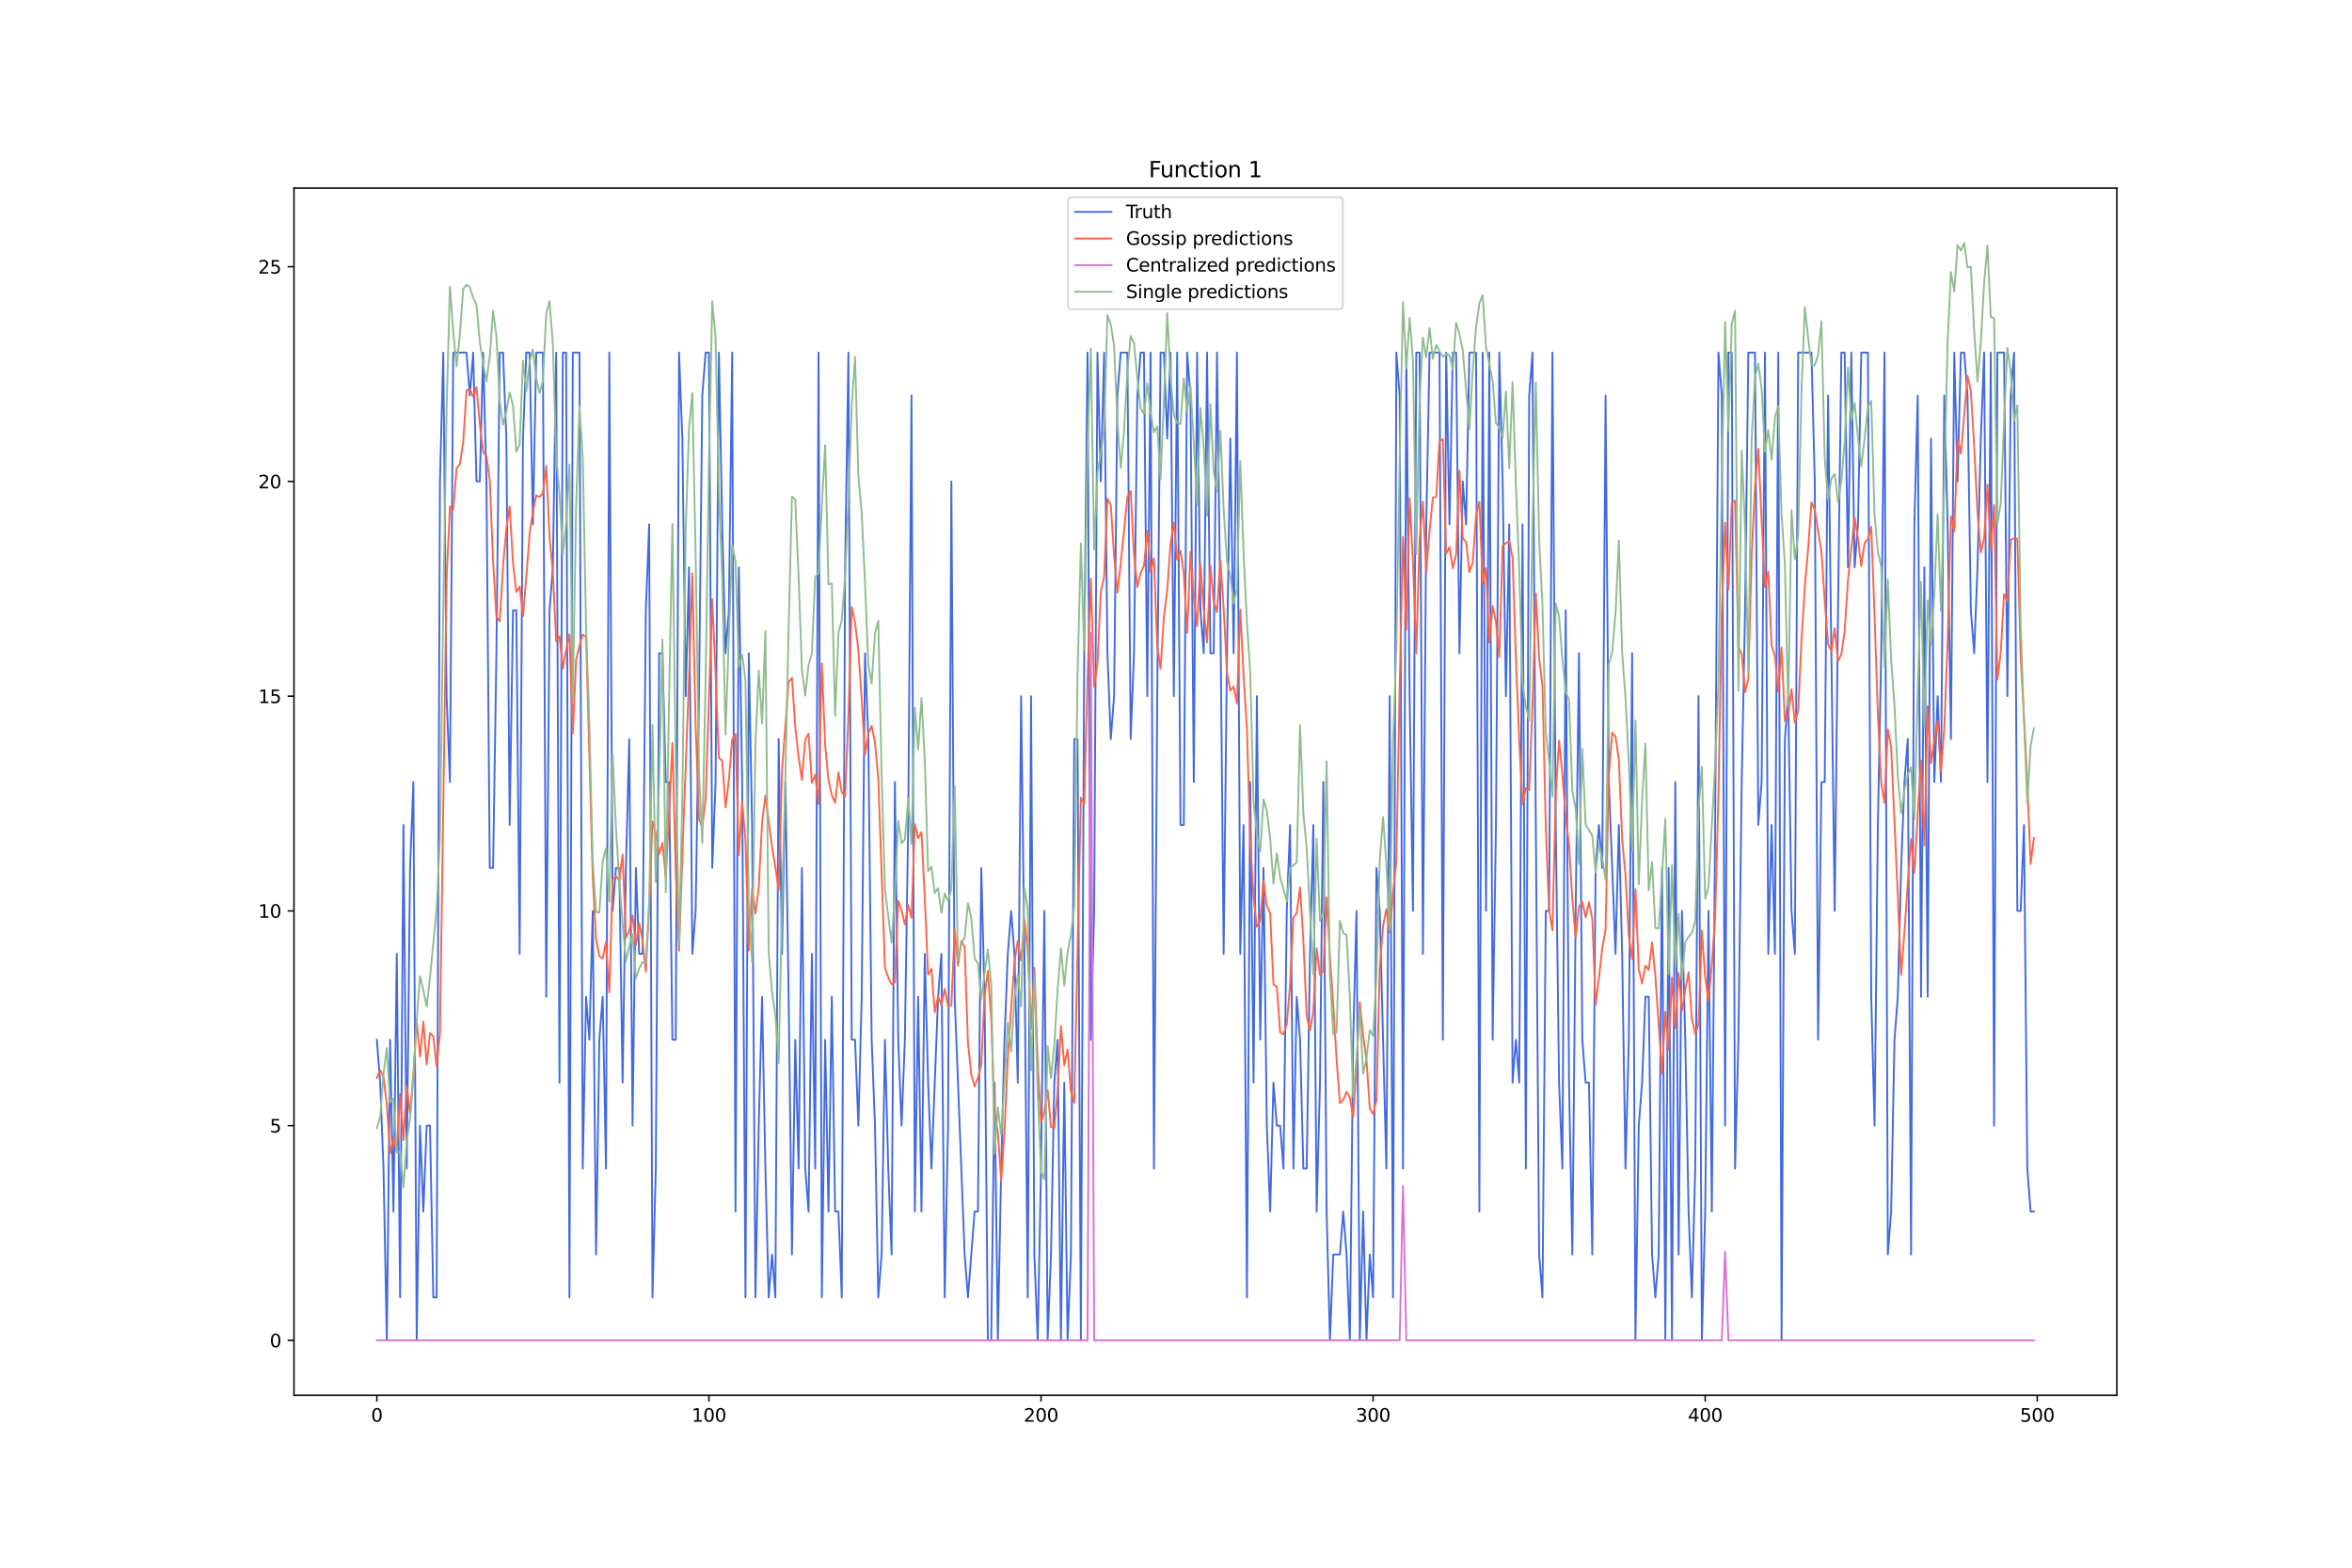 <?xml version="1.0" encoding="utf-8" standalone="no"?>
<!DOCTYPE svg PUBLIC "-//W3C//DTD SVG 1.1//EN"
  "http://www.w3.org/Graphics/SVG/1.1/DTD/svg11.dtd">
<svg xmlns:xlink="http://www.w3.org/1999/xlink" width="1296pt" height="864pt" viewBox="0 0 1296 864" xmlns="http://www.w3.org/2000/svg" version="1.1">
 <defs>
  <style type="text/css">*{stroke-linejoin: round; stroke-linecap: butt}</style>
 </defs>
 <g id="figure_1">
  <g id="patch_1">
   <path d="M 0 864 
L 1296 864 
L 1296 0 
L 0 0 
z
" style="fill: #ffffff"/>
  </g>
  <g id="axes_1">
   <g id="patch_2">
    <path d="M 162 768.96 
L 1166.4 768.96 
L 1166.4 103.68 
L 162 103.68 
z
" style="fill: #ffffff"/>
   </g>
   <g id="matplotlib.axis_1">
    <g id="xtick_1">
     <g id="line2d_1">
      <defs>
       <path id="m598f3290fa" d="M 0 0 
L 0 3.5 
" style="stroke: #000000; stroke-width: 0.8"/>
      </defs>
      <g>
       <use xlink:href="#m598f3290fa" x="207.655" y="768.96" style="stroke: #000000; stroke-width: 0.8"/>
      </g>
     </g>
     <g id="text_1">
      <!-- 0 -->
      <g transform="translate(204.473 783.558) scale(0.1 -0.1)">
       <defs>
        <path id="DejaVuSans-30" d="M 2034 4250 
Q 1547 4250 1301 3770 
Q 1056 3291 1056 2328 
Q 1056 1369 1301 889 
Q 1547 409 2034 409 
Q 2525 409 2770 889 
Q 3016 1369 3016 2328 
Q 3016 3291 2770 3770 
Q 2525 4250 2034 4250 
z
M 2034 4750 
Q 2819 4750 3233 4129 
Q 3647 3509 3647 2328 
Q 3647 1150 3233 529 
Q 2819 -91 2034 -91 
Q 1250 -91 836 529 
Q 422 1150 422 2328 
Q 422 3509 836 4129 
Q 1250 4750 2034 4750 
z
" transform="scale(0.016)"/>
       </defs>
       <use xlink:href="#DejaVuSans-30"/>
      </g>
     </g>
    </g>
    <g id="xtick_2">
     <g id="line2d_2">
      <g>
       <use xlink:href="#m598f3290fa" x="390.639" y="768.96" style="stroke: #000000; stroke-width: 0.8"/>
      </g>
     </g>
     <g id="text_2">
      <!-- 100 -->
      <g transform="translate(381.095 783.558) scale(0.1 -0.1)">
       <defs>
        <path id="DejaVuSans-31" d="M 794 531 
L 1825 531 
L 1825 4091 
L 703 3866 
L 703 4441 
L 1819 4666 
L 2450 4666 
L 2450 531 
L 3481 531 
L 3481 0 
L 794 0 
L 794 531 
z
" transform="scale(0.016)"/>
       </defs>
       <use xlink:href="#DejaVuSans-31"/>
       <use xlink:href="#DejaVuSans-30" x="63.623"/>
       <use xlink:href="#DejaVuSans-30" x="127.246"/>
      </g>
     </g>
    </g>
    <g id="xtick_3">
     <g id="line2d_3">
      <g>
       <use xlink:href="#m598f3290fa" x="573.623" y="768.96" style="stroke: #000000; stroke-width: 0.8"/>
      </g>
     </g>
     <g id="text_3">
      <!-- 200 -->
      <g transform="translate(564.079 783.558) scale(0.1 -0.1)">
       <defs>
        <path id="DejaVuSans-32" d="M 1228 531 
L 3431 531 
L 3431 0 
L 469 0 
L 469 531 
Q 828 903 1448 1529 
Q 2069 2156 2228 2338 
Q 2531 2678 2651 2914 
Q 2772 3150 2772 3378 
Q 2772 3750 2511 3984 
Q 2250 4219 1831 4219 
Q 1534 4219 1204 4116 
Q 875 4013 500 3803 
L 500 4441 
Q 881 4594 1212 4672 
Q 1544 4750 1819 4750 
Q 2544 4750 2975 4387 
Q 3406 4025 3406 3419 
Q 3406 3131 3298 2873 
Q 3191 2616 2906 2266 
Q 2828 2175 2409 1742 
Q 1991 1309 1228 531 
z
" transform="scale(0.016)"/>
       </defs>
       <use xlink:href="#DejaVuSans-32"/>
       <use xlink:href="#DejaVuSans-30" x="63.623"/>
       <use xlink:href="#DejaVuSans-30" x="127.246"/>
      </g>
     </g>
    </g>
    <g id="xtick_4">
     <g id="line2d_4">
      <g>
       <use xlink:href="#m598f3290fa" x="756.607" y="768.96" style="stroke: #000000; stroke-width: 0.8"/>
      </g>
     </g>
     <g id="text_4">
      <!-- 300 -->
      <g transform="translate(747.063 783.558) scale(0.1 -0.1)">
       <defs>
        <path id="DejaVuSans-33" d="M 2597 2516 
Q 3050 2419 3304 2112 
Q 3559 1806 3559 1356 
Q 3559 666 3084 287 
Q 2609 -91 1734 -91 
Q 1441 -91 1130 -33 
Q 819 25 488 141 
L 488 750 
Q 750 597 1062 519 
Q 1375 441 1716 441 
Q 2309 441 2620 675 
Q 2931 909 2931 1356 
Q 2931 1769 2642 2001 
Q 2353 2234 1838 2234 
L 1294 2234 
L 1294 2753 
L 1863 2753 
Q 2328 2753 2575 2939 
Q 2822 3125 2822 3475 
Q 2822 3834 2567 4026 
Q 2313 4219 1838 4219 
Q 1578 4219 1281 4162 
Q 984 4106 628 3988 
L 628 4550 
Q 988 4650 1302 4700 
Q 1616 4750 1894 4750 
Q 2613 4750 3031 4423 
Q 3450 4097 3450 3541 
Q 3450 3153 3228 2886 
Q 3006 2619 2597 2516 
z
" transform="scale(0.016)"/>
       </defs>
       <use xlink:href="#DejaVuSans-33"/>
       <use xlink:href="#DejaVuSans-30" x="63.623"/>
       <use xlink:href="#DejaVuSans-30" x="127.246"/>
      </g>
     </g>
    </g>
    <g id="xtick_5">
     <g id="line2d_5">
      <g>
       <use xlink:href="#m598f3290fa" x="939.591" y="768.96" style="stroke: #000000; stroke-width: 0.8"/>
      </g>
     </g>
     <g id="text_5">
      <!-- 400 -->
      <g transform="translate(930.047 783.558) scale(0.1 -0.1)">
       <defs>
        <path id="DejaVuSans-34" d="M 2419 4116 
L 825 1625 
L 2419 1625 
L 2419 4116 
z
M 2253 4666 
L 3047 4666 
L 3047 1625 
L 3713 1625 
L 3713 1100 
L 3047 1100 
L 3047 0 
L 2419 0 
L 2419 1100 
L 313 1100 
L 313 1709 
L 2253 4666 
z
" transform="scale(0.016)"/>
       </defs>
       <use xlink:href="#DejaVuSans-34"/>
       <use xlink:href="#DejaVuSans-30" x="63.623"/>
       <use xlink:href="#DejaVuSans-30" x="127.246"/>
      </g>
     </g>
    </g>
    <g id="xtick_6">
     <g id="line2d_6">
      <g>
       <use xlink:href="#m598f3290fa" x="1122.575" y="768.96" style="stroke: #000000; stroke-width: 0.8"/>
      </g>
     </g>
     <g id="text_6">
      <!-- 500 -->
      <g transform="translate(1113.032 783.558) scale(0.1 -0.1)">
       <defs>
        <path id="DejaVuSans-35" d="M 691 4666 
L 3169 4666 
L 3169 4134 
L 1269 4134 
L 1269 2991 
Q 1406 3038 1543 3061 
Q 1681 3084 1819 3084 
Q 2600 3084 3056 2656 
Q 3513 2228 3513 1497 
Q 3513 744 3044 326 
Q 2575 -91 1722 -91 
Q 1428 -91 1123 -41 
Q 819 9 494 109 
L 494 744 
Q 775 591 1075 516 
Q 1375 441 1709 441 
Q 2250 441 2565 725 
Q 2881 1009 2881 1497 
Q 2881 1984 2565 2268 
Q 2250 2553 1709 2553 
Q 1456 2553 1204 2497 
Q 953 2441 691 2322 
L 691 4666 
z
" transform="scale(0.016)"/>
       </defs>
       <use xlink:href="#DejaVuSans-35"/>
       <use xlink:href="#DejaVuSans-30" x="63.623"/>
       <use xlink:href="#DejaVuSans-30" x="127.246"/>
      </g>
     </g>
    </g>
   </g>
   <g id="matplotlib.axis_2">
    <g id="ytick_1">
     <g id="line2d_7">
      <defs>
       <path id="m2c105fea70" d="M 0 0 
L -3.5 0 
" style="stroke: #000000; stroke-width: 0.8"/>
      </defs>
      <g>
       <use xlink:href="#m2c105fea70" x="162" y="738.72" style="stroke: #000000; stroke-width: 0.8"/>
      </g>
     </g>
     <g id="text_7">
      <!-- 0 -->
      <g transform="translate(148.637 742.519) scale(0.1 -0.1)">
       <use xlink:href="#DejaVuSans-30"/>
      </g>
     </g>
    </g>
    <g id="ytick_2">
     <g id="line2d_8">
      <g>
       <use xlink:href="#m2c105fea70" x="162" y="620.374" style="stroke: #000000; stroke-width: 0.8"/>
      </g>
     </g>
     <g id="text_8">
      <!-- 5 -->
      <g transform="translate(148.637 624.174) scale(0.1 -0.1)">
       <use xlink:href="#DejaVuSans-35"/>
      </g>
     </g>
    </g>
    <g id="ytick_3">
     <g id="line2d_9">
      <g>
       <use xlink:href="#m2c105fea70" x="162" y="502.029" style="stroke: #000000; stroke-width: 0.8"/>
      </g>
     </g>
     <g id="text_9">
      <!-- 10 -->
      <g transform="translate(142.275 505.828) scale(0.1 -0.1)">
       <use xlink:href="#DejaVuSans-31"/>
       <use xlink:href="#DejaVuSans-30" x="63.623"/>
      </g>
     </g>
    </g>
    <g id="ytick_4">
     <g id="line2d_10">
      <g>
       <use xlink:href="#m2c105fea70" x="162" y="383.683" style="stroke: #000000; stroke-width: 0.8"/>
      </g>
     </g>
     <g id="text_10">
      <!-- 15 -->
      <g transform="translate(142.275 387.483) scale(0.1 -0.1)">
       <use xlink:href="#DejaVuSans-31"/>
       <use xlink:href="#DejaVuSans-35" x="63.623"/>
      </g>
     </g>
    </g>
    <g id="ytick_5">
     <g id="line2d_11">
      <g>
       <use xlink:href="#m2c105fea70" x="162" y="265.338" style="stroke: #000000; stroke-width: 0.8"/>
      </g>
     </g>
     <g id="text_11">
      <!-- 20 -->
      <g transform="translate(142.275 269.137) scale(0.1 -0.1)">
       <use xlink:href="#DejaVuSans-32"/>
       <use xlink:href="#DejaVuSans-30" x="63.623"/>
      </g>
     </g>
    </g>
    <g id="ytick_6">
     <g id="line2d_12">
      <g>
       <use xlink:href="#m2c105fea70" x="162" y="146.992" style="stroke: #000000; stroke-width: 0.8"/>
      </g>
     </g>
     <g id="text_12">
      <!-- 25 -->
      <g transform="translate(142.275 150.791) scale(0.1 -0.1)">
       <use xlink:href="#DejaVuSans-32"/>
       <use xlink:href="#DejaVuSans-35" x="63.623"/>
      </g>
     </g>
    </g>
   </g>
   <g id="line2d_13">
    <path d="M 207.655 573.036 
L 209.484 596.705 
L 211.314 644.044 
L 213.144 738.72 
L 214.974 573.036 
L 216.804 667.713 
L 218.634 525.698 
L 220.463 715.051 
L 222.293 454.691 
L 224.123 644.044 
L 225.953 478.36 
L 227.783 431.022 
L 229.613 738.72 
L 231.442 620.374 
L 233.272 667.713 
L 235.102 620.374 
L 236.932 620.374 
L 238.762 715.051 
L 240.592 715.051 
L 242.422 265.338 
L 244.251 194.33 
L 246.081 383.683 
L 247.911 431.022 
L 249.741 194.33 
L 257.06 194.33 
L 258.89 218 
L 260.72 194.33 
L 262.55 265.338 
L 264.38 265.338 
L 266.209 194.33 
L 268.039 265.338 
L 269.869 478.36 
L 271.699 478.36 
L 273.529 360.014 
L 275.359 194.33 
L 277.189 194.33 
L 279.018 241.669 
L 280.848 454.691 
L 282.678 336.345 
L 284.508 336.345 
L 286.338 525.698 
L 288.168 241.669 
L 289.997 194.33 
L 291.827 194.33 
L 293.657 289.007 
L 295.487 194.33 
L 299.147 194.33 
L 300.976 549.367 
L 302.806 336.345 
L 304.636 312.676 
L 306.466 194.33 
L 308.296 596.705 
L 310.126 194.33 
L 311.956 194.33 
L 313.785 715.051 
L 315.615 194.33 
L 319.275 194.33 
L 321.105 644.044 
L 322.935 549.367 
L 324.764 573.036 
L 326.594 502.029 
L 328.424 691.382 
L 330.254 573.036 
L 332.084 549.367 
L 333.914 644.044 
L 335.743 194.33 
L 337.573 502.029 
L 339.403 478.36 
L 341.233 478.36 
L 343.063 596.705 
L 344.893 478.36 
L 346.723 407.352 
L 348.552 620.374 
L 350.382 478.36 
L 352.212 525.698 
L 354.042 525.698 
L 355.872 336.345 
L 357.702 289.007 
L 359.531 715.051 
L 361.361 644.044 
L 363.191 360.014 
L 365.021 360.014 
L 366.851 431.022 
L 368.681 431.022 
L 370.51 573.036 
L 372.34 573.036 
L 374.17 194.33 
L 376 241.669 
L 377.83 383.683 
L 379.66 312.676 
L 381.489 525.698 
L 383.319 502.029 
L 385.149 383.683 
L 386.979 218 
L 388.809 194.33 
L 390.639 194.33 
L 392.469 478.36 
L 394.298 431.022 
L 396.128 194.33 
L 397.958 289.007 
L 399.788 360.014 
L 401.618 336.345 
L 403.448 194.33 
L 405.277 667.713 
L 407.107 312.676 
L 408.937 431.022 
L 410.767 715.051 
L 412.597 360.014 
L 414.427 454.691 
L 416.256 715.051 
L 418.086 620.374 
L 419.916 549.367 
L 421.746 644.044 
L 423.576 715.051 
L 425.406 691.382 
L 427.236 715.051 
L 429.065 407.352 
L 430.895 525.698 
L 432.725 431.022 
L 434.555 549.367 
L 436.385 691.382 
L 438.215 573.036 
L 440.044 644.044 
L 441.874 478.36 
L 443.704 644.044 
L 445.534 667.713 
L 447.364 525.698 
L 449.194 644.044 
L 451.023 194.33 
L 452.853 715.051 
L 454.683 573.036 
L 456.513 667.713 
L 458.343 549.367 
L 460.173 667.713 
L 462.003 667.713 
L 463.832 715.051 
L 465.662 312.676 
L 467.492 194.33 
L 469.322 573.036 
L 471.152 573.036 
L 472.982 620.374 
L 474.811 549.367 
L 476.641 360.014 
L 478.471 407.352 
L 480.301 573.036 
L 482.131 620.374 
L 483.961 715.051 
L 485.79 691.382 
L 487.62 573.036 
L 489.45 644.044 
L 491.28 691.382 
L 493.11 431.022 
L 494.94 573.036 
L 496.77 620.374 
L 498.599 573.036 
L 500.429 454.691 
L 502.259 218 
L 504.089 667.713 
L 505.919 549.367 
L 507.749 667.713 
L 509.578 525.698 
L 511.408 596.705 
L 513.238 644.044 
L 516.898 549.367 
L 518.728 525.698 
L 520.557 715.051 
L 522.387 620.374 
L 524.217 265.338 
L 526.047 549.367 
L 531.536 691.382 
L 533.366 715.051 
L 537.026 667.713 
L 538.856 667.713 
L 540.686 478.36 
L 542.516 549.367 
L 544.345 738.72 
L 546.175 738.72 
L 548.005 596.705 
L 549.835 738.72 
L 551.665 644.044 
L 553.495 573.036 
L 555.324 525.698 
L 557.154 502.029 
L 558.984 525.698 
L 560.814 596.705 
L 562.644 383.683 
L 564.474 525.698 
L 566.303 715.051 
L 568.133 383.683 
L 569.963 691.382 
L 571.793 738.72 
L 573.623 644.044 
L 575.453 502.029 
L 577.283 738.72 
L 579.112 691.382 
L 580.942 596.705 
L 582.772 573.036 
L 584.602 738.72 
L 586.432 596.705 
L 588.262 738.72 
L 590.091 691.382 
L 591.921 407.352 
L 593.751 407.352 
L 595.581 738.72 
L 597.411 360.014 
L 599.241 194.33 
L 601.07 573.036 
L 602.9 502.029 
L 604.73 194.33 
L 606.56 265.338 
L 608.39 194.33 
L 610.22 360.014 
L 612.05 407.352 
L 613.879 383.683 
L 615.709 218 
L 617.539 194.33 
L 621.199 194.33 
L 623.029 407.352 
L 624.858 360.014 
L 626.688 218 
L 628.518 194.33 
L 630.348 194.33 
L 632.178 383.683 
L 634.008 194.33 
L 635.837 644.044 
L 637.667 383.683 
L 639.497 194.33 
L 641.327 194.33 
L 643.157 241.669 
L 644.987 194.33 
L 646.817 383.683 
L 648.646 194.33 
L 650.476 454.691 
L 652.306 454.691 
L 654.136 194.33 
L 655.966 218 
L 657.796 431.022 
L 659.625 194.33 
L 661.455 336.345 
L 663.285 360.014 
L 665.115 194.33 
L 666.945 360.014 
L 668.775 360.014 
L 670.604 194.33 
L 672.434 336.345 
L 674.264 525.698 
L 676.094 360.014 
L 677.924 241.669 
L 679.754 360.014 
L 681.583 194.33 
L 683.413 525.698 
L 685.243 454.691 
L 687.073 715.051 
L 688.903 431.022 
L 690.733 596.705 
L 692.563 383.683 
L 694.392 573.036 
L 696.222 478.36 
L 698.052 620.374 
L 699.882 667.713 
L 701.712 596.705 
L 703.542 620.374 
L 705.371 620.374 
L 707.201 644.044 
L 709.031 502.029 
L 710.861 454.691 
L 712.691 644.044 
L 714.521 549.367 
L 716.35 573.036 
L 718.18 644.044 
L 720.01 644.044 
L 721.84 525.698 
L 723.67 454.691 
L 725.5 667.713 
L 727.33 596.705 
L 729.159 431.022 
L 730.989 667.713 
L 732.819 738.72 
L 734.649 691.382 
L 738.309 691.382 
L 740.138 667.713 
L 741.968 691.382 
L 743.798 738.72 
L 745.628 573.036 
L 747.458 502.029 
L 749.288 738.72 
L 751.117 667.713 
L 752.947 738.72 
L 754.777 691.382 
L 756.607 715.051 
L 758.437 478.36 
L 760.267 502.029 
L 763.926 644.044 
L 765.756 383.683 
L 767.586 715.051 
L 769.416 194.33 
L 771.246 218 
L 773.076 644.044 
L 774.905 194.33 
L 776.735 383.683 
L 778.565 502.029 
L 780.395 194.33 
L 782.225 194.33 
L 784.055 525.698 
L 785.884 289.007 
L 787.714 194.33 
L 793.204 194.33 
L 795.034 573.036 
L 796.864 194.33 
L 798.693 289.007 
L 800.523 194.33 
L 802.353 194.33 
L 804.183 360.014 
L 806.013 265.338 
L 807.843 289.007 
L 809.672 194.33 
L 813.332 194.33 
L 815.162 667.713 
L 816.992 194.33 
L 818.822 502.029 
L 820.651 194.33 
L 822.481 573.036 
L 824.311 454.691 
L 826.141 194.33 
L 827.971 265.338 
L 829.801 383.683 
L 831.63 289.007 
L 833.46 596.705 
L 835.29 573.036 
L 837.12 596.705 
L 838.95 289.007 
L 840.78 644.044 
L 842.61 218 
L 844.439 194.33 
L 846.269 454.691 
L 848.099 691.382 
L 849.929 715.051 
L 851.759 502.029 
L 853.589 502.029 
L 855.418 194.33 
L 857.248 454.691 
L 859.078 596.705 
L 860.908 644.044 
L 862.738 336.345 
L 864.568 596.705 
L 866.397 691.382 
L 868.227 502.029 
L 870.057 360.014 
L 871.887 573.036 
L 873.717 596.705 
L 875.547 596.705 
L 877.377 691.382 
L 879.206 478.36 
L 881.036 454.691 
L 882.866 478.36 
L 884.696 218 
L 886.526 431.022 
L 890.185 525.698 
L 892.015 454.691 
L 893.845 525.698 
L 895.675 644.044 
L 897.505 573.036 
L 899.335 360.014 
L 901.164 738.72 
L 902.994 620.374 
L 904.824 596.705 
L 906.654 549.367 
L 908.484 549.367 
L 910.314 691.382 
L 912.144 715.051 
L 913.973 691.382 
L 915.803 478.36 
L 917.633 738.72 
L 919.463 478.36 
L 921.293 738.72 
L 923.123 431.022 
L 924.952 691.382 
L 926.782 502.029 
L 928.612 573.036 
L 930.442 667.713 
L 932.272 715.051 
L 934.102 644.044 
L 935.931 383.683 
L 937.761 738.72 
L 939.591 667.713 
L 941.421 502.029 
L 943.251 667.713 
L 945.081 454.691 
L 946.911 194.33 
L 948.74 218 
L 950.57 620.374 
L 952.4 194.33 
L 954.23 194.33 
L 956.06 644.044 
L 957.89 573.036 
L 959.719 431.022 
L 961.549 336.345 
L 963.379 194.33 
L 967.039 194.33 
L 968.869 454.691 
L 970.698 431.022 
L 972.528 194.33 
L 974.358 525.698 
L 976.188 454.691 
L 978.018 525.698 
L 979.848 194.33 
L 981.678 738.72 
L 983.507 407.352 
L 985.337 383.683 
L 987.167 502.029 
L 988.997 525.698 
L 990.827 194.33 
L 998.146 194.33 
L 999.976 265.338 
L 1001.806 573.036 
L 1003.636 431.022 
L 1005.465 431.022 
L 1007.295 218 
L 1010.955 502.029 
L 1012.785 336.345 
L 1014.615 194.33 
L 1016.444 194.33 
L 1018.274 312.676 
L 1020.104 194.33 
L 1021.934 312.676 
L 1023.764 289.007 
L 1025.594 194.33 
L 1029.253 194.33 
L 1031.083 549.367 
L 1032.913 620.374 
L 1034.743 454.691 
L 1036.573 360.014 
L 1038.403 194.33 
L 1040.232 691.382 
L 1042.062 667.713 
L 1043.892 573.036 
L 1045.722 549.367 
L 1047.552 478.36 
L 1049.382 431.022 
L 1051.211 407.352 
L 1053.041 691.382 
L 1054.871 289.007 
L 1056.701 218 
L 1058.531 549.367 
L 1060.361 312.676 
L 1062.191 549.367 
L 1064.02 241.669 
L 1065.85 431.022 
L 1067.68 383.683 
L 1069.51 431.022 
L 1071.34 218 
L 1073.17 289.007 
L 1074.999 407.352 
L 1076.829 194.33 
L 1078.659 265.338 
L 1080.489 194.33 
L 1082.319 194.33 
L 1084.149 218 
L 1085.978 336.345 
L 1087.808 360.014 
L 1089.638 312.676 
L 1091.468 241.669 
L 1093.298 194.33 
L 1095.128 431.022 
L 1096.958 194.33 
L 1098.787 620.374 
L 1100.617 194.33 
L 1104.277 194.33 
L 1106.107 383.683 
L 1107.937 218 
L 1109.766 194.33 
L 1111.596 502.029 
L 1113.426 502.029 
L 1115.256 454.691 
L 1117.086 644.044 
L 1118.916 667.713 
L 1120.745 667.713 
L 1120.745 667.713 
" clip-path="url(#p003d68838d)" style="fill: none; stroke: #4169e1; stroke-linecap: square"/>
   </g>
   <g id="line2d_14">
    <path d="M 207.655 594.142 
L 209.484 589.639 
L 211.314 593.539 
L 213.144 608.534 
L 214.974 635.748 
L 216.804 626.624 
L 218.634 634.799 
L 220.463 602.858 
L 222.293 628.311 
L 224.123 598.264 
L 225.953 613.714 
L 227.783 591.45 
L 229.613 562.439 
L 231.442 582.417 
L 233.272 563.026 
L 235.102 586.659 
L 236.932 569.272 
L 238.762 571.067 
L 240.592 587.793 
L 242.422 569.026 
L 246.081 319.105 
L 247.911 279.082 
L 249.741 280.971 
L 251.571 258.186 
L 253.401 255.827 
L 255.23 243.683 
L 257.06 215.149 
L 258.89 214.257 
L 260.72 218.684 
L 262.55 213.329 
L 264.38 233.598 
L 266.209 249.099 
L 268.039 251.347 
L 269.869 264.527 
L 271.699 309.603 
L 273.529 339.907 
L 275.359 342.391 
L 277.189 311.814 
L 279.018 291.206 
L 280.848 279.224 
L 282.678 310.351 
L 284.508 326.288 
L 286.338 323.27 
L 288.168 339.671 
L 289.997 317.811 
L 291.827 294.257 
L 293.657 281.842 
L 295.487 273.119 
L 297.317 273.781 
L 299.147 271.754 
L 300.976 256.811 
L 302.806 296.004 
L 304.636 315.378 
L 306.466 353.398 
L 308.296 350.696 
L 310.126 368.42 
L 311.956 358.124 
L 313.785 349.587 
L 315.615 404.216 
L 317.445 363.521 
L 319.275 356.022 
L 321.105 349.726 
L 322.935 351.123 
L 326.594 483.244 
L 328.424 517.537 
L 330.254 526.974 
L 332.084 528.274 
L 333.914 519.166 
L 335.743 546.978 
L 337.573 484.9 
L 339.403 482.88 
L 341.233 485.338 
L 343.063 470.911 
L 344.893 516.731 
L 346.723 513.094 
L 348.552 504.546 
L 350.382 520.997 
L 352.212 508.808 
L 354.042 518.352 
L 355.872 535.574 
L 357.702 498.833 
L 359.531 452.677 
L 361.361 459.526 
L 363.191 470.674 
L 365.021 464.545 
L 366.851 483.491 
L 368.681 448.667 
L 370.51 409.455 
L 372.34 480.153 
L 374.17 523.989 
L 376 471.183 
L 379.66 373.285 
L 381.489 316.108 
L 383.319 400.158 
L 385.149 451.327 
L 386.979 456.074 
L 388.809 440.771 
L 392.469 330.286 
L 394.298 371.623 
L 396.128 417.743 
L 397.958 419.219 
L 399.788 444.922 
L 401.618 429.715 
L 403.448 407.665 
L 405.277 404.465 
L 407.107 471.337 
L 408.937 441.565 
L 410.767 463.104 
L 412.597 523.911 
L 414.427 489.568 
L 416.256 503.527 
L 418.086 488.942 
L 419.916 453.424 
L 421.746 438.471 
L 425.406 466.77 
L 427.236 477.738 
L 429.065 490.622 
L 430.895 424.805 
L 434.555 375.817 
L 436.385 373.623 
L 438.215 400.577 
L 440.044 417.402 
L 441.874 429.779 
L 443.704 407.716 
L 445.534 404.295 
L 447.364 431.438 
L 449.194 427.109 
L 451.023 443.096 
L 452.853 365.642 
L 454.683 410.71 
L 456.513 429.968 
L 458.343 438.102 
L 460.173 442.538 
L 462.003 425.683 
L 463.832 436.571 
L 465.662 439.131 
L 467.492 394.82 
L 469.322 334.641 
L 471.152 342.983 
L 472.982 358.399 
L 474.811 385.559 
L 476.641 415.828 
L 478.471 404.271 
L 480.301 400.064 
L 482.131 409.229 
L 483.961 429.264 
L 487.62 533.337 
L 489.45 538.676 
L 491.28 542.521 
L 493.11 541.342 
L 494.94 496.505 
L 496.77 501.642 
L 498.599 509.621 
L 500.429 498.83 
L 502.259 505.847 
L 504.089 454.221 
L 505.919 462.019 
L 507.749 458.604 
L 509.578 494.889 
L 511.408 537.245 
L 513.238 533.976 
L 515.068 557.902 
L 516.898 548.983 
L 518.728 554.05 
L 520.557 545.048 
L 522.387 554.256 
L 524.217 554.101 
L 526.047 512.3 
L 527.877 532.232 
L 529.707 518.665 
L 531.536 521.954 
L 533.366 574.794 
L 535.196 592.247 
L 537.026 598.668 
L 538.856 594.02 
L 540.686 586.797 
L 542.516 548.663 
L 544.345 535.129 
L 546.175 561.648 
L 548.005 613.576 
L 549.835 623.815 
L 551.665 650.848 
L 553.495 623.874 
L 555.324 582.737 
L 557.154 555.533 
L 558.984 530.482 
L 560.814 518.52 
L 562.644 529.524 
L 564.474 506.949 
L 566.303 523.739 
L 568.133 567.179 
L 569.963 533.271 
L 571.793 585.187 
L 573.623 618.683 
L 575.453 612.875 
L 577.283 600.856 
L 579.112 621.043 
L 580.942 621.661 
L 582.772 601.294 
L 584.602 565.459 
L 586.432 587.113 
L 588.262 578.47 
L 590.091 601.407 
L 591.921 607.862 
L 595.581 439.642 
L 597.411 443.145 
L 599.241 374.864 
L 601.07 318.926 
L 602.9 378.613 
L 604.73 365.53 
L 606.56 326.032 
L 608.39 317.901 
L 610.22 274.814 
L 612.05 278.311 
L 613.879 306.339 
L 615.709 326.576 
L 617.539 310.679 
L 621.199 274.037 
L 623.029 270.67 
L 624.858 306.031 
L 626.688 323.47 
L 628.518 315.785 
L 630.348 311.736 
L 632.178 292.594 
L 634.008 315.206 
L 635.837 307.693 
L 637.667 356.687 
L 639.497 368.452 
L 641.327 340.113 
L 643.157 325.456 
L 644.987 299.387 
L 646.817 288.03 
L 648.646 308.437 
L 650.476 303.616 
L 652.306 316.398 
L 654.136 348.803 
L 655.966 304.009 
L 657.796 328.808 
L 659.625 345.026 
L 661.455 310.69 
L 663.285 335.806 
L 665.115 354.051 
L 666.945 311.632 
L 668.775 331.593 
L 670.604 337.377 
L 672.434 308.418 
L 674.264 335.4 
L 676.094 370.792 
L 677.924 380.678 
L 679.754 378.38 
L 681.583 387.792 
L 683.413 335.885 
L 685.243 372.581 
L 687.073 401.511 
L 688.903 463.346 
L 690.733 494.456 
L 692.563 510.78 
L 694.392 507.65 
L 696.222 485.327 
L 698.052 499.24 
L 699.882 503.38 
L 701.712 542.616 
L 703.542 543.707 
L 705.371 568.909 
L 707.201 569.97 
L 709.031 564.393 
L 710.861 542.641 
L 712.691 505.749 
L 714.521 503.198 
L 716.35 489.015 
L 718.18 518.576 
L 720.01 559.622 
L 721.84 567.807 
L 723.67 557.375 
L 725.5 522.64 
L 727.33 537.177 
L 729.159 535.368 
L 730.989 494.604 
L 732.819 526.991 
L 734.649 553.92 
L 736.479 583.983 
L 738.309 607.954 
L 740.138 606.303 
L 741.968 601.696 
L 743.798 604.844 
L 745.628 615.706 
L 747.458 587.822 
L 749.288 552.316 
L 751.117 570.744 
L 752.947 583.733 
L 754.777 610.932 
L 756.607 614.084 
L 758.437 606.366 
L 760.267 533.546 
L 762.097 510.419 
L 763.926 501.085 
L 765.756 513.942 
L 767.586 492.533 
L 769.416 474.663 
L 771.246 378.029 
L 773.076 295.885 
L 774.905 346.904 
L 776.735 274.558 
L 778.565 309.91 
L 780.395 360.187 
L 782.225 297.022 
L 784.055 276.497 
L 785.884 315.178 
L 787.714 292.548 
L 789.544 274.293 
L 791.374 273.807 
L 793.204 242.997 
L 795.034 242.061 
L 796.864 305.125 
L 798.693 301.519 
L 800.523 313.225 
L 802.353 305.441 
L 804.183 259.346 
L 806.013 296.77 
L 807.843 298.599 
L 809.672 315.305 
L 811.502 310.169 
L 813.332 284.264 
L 815.162 276.446 
L 816.992 321.644 
L 818.822 312.997 
L 820.651 354.057 
L 822.481 334.007 
L 824.311 342.714 
L 826.141 362.162 
L 827.971 300.902 
L 829.801 299.353 
L 831.63 298.267 
L 833.46 307.394 
L 835.29 362.994 
L 837.12 408.202 
L 838.95 443.227 
L 840.78 434.393 
L 842.61 435.435 
L 844.439 388.485 
L 846.269 327.078 
L 848.099 362.73 
L 849.929 378.006 
L 851.759 455.865 
L 853.589 501.466 
L 855.418 512.748 
L 857.248 437.48 
L 859.078 408.156 
L 860.908 426.865 
L 862.738 450.78 
L 864.568 465.343 
L 866.397 495.833 
L 868.227 516.284 
L 870.057 499.789 
L 871.887 497.056 
L 873.717 505.582 
L 875.547 497.186 
L 877.377 506.355 
L 879.206 553.726 
L 881.036 539.091 
L 882.866 522.659 
L 884.696 512.418 
L 886.526 427.275 
L 888.356 403.789 
L 890.185 405.902 
L 892.015 418.764 
L 893.845 462.412 
L 895.675 482.564 
L 897.505 515.764 
L 899.335 528.594 
L 901.164 490.044 
L 902.994 534.421 
L 904.824 542.026 
L 906.654 532.237 
L 908.484 534.508 
L 910.314 519.379 
L 912.144 537.913 
L 915.803 591.725 
L 917.633 557.645 
L 919.463 578.531 
L 921.293 538.713 
L 923.123 566.695 
L 924.952 536.156 
L 926.782 556.978 
L 928.612 545.545 
L 930.442 535.752 
L 932.272 561.683 
L 934.102 569.706 
L 935.931 564.517 
L 937.761 512.9 
L 939.591 538.539 
L 941.421 551.591 
L 943.251 531.466 
L 945.081 505.499 
L 946.911 437.38 
L 948.74 337.489 
L 950.57 288.139 
L 952.4 324.791 
L 954.23 277.457 
L 956.06 275.929 
L 957.89 356.355 
L 959.719 360.457 
L 961.549 381.527 
L 963.379 374.026 
L 965.209 305.997 
L 967.039 268.705 
L 968.869 247.287 
L 970.698 286.809 
L 972.528 323.517 
L 974.358 315.041 
L 976.188 355.849 
L 978.018 361.522 
L 979.848 381.383 
L 981.678 356.882 
L 983.507 397.468 
L 985.337 394.279 
L 987.167 379.824 
L 988.997 398.402 
L 990.827 391.782 
L 992.657 352.825 
L 994.486 323.448 
L 996.316 302.494 
L 998.146 276.744 
L 999.976 281.088 
L 1003.636 303.905 
L 1005.465 331.282 
L 1007.295 354.89 
L 1009.125 359.062 
L 1010.955 346.218 
L 1012.785 364.571 
L 1014.615 360.459 
L 1016.444 348.133 
L 1018.274 319.679 
L 1021.934 285.153 
L 1023.764 296.714 
L 1025.594 312.018 
L 1027.424 299.215 
L 1029.253 297.071 
L 1031.083 290.296 
L 1032.913 339.399 
L 1034.743 393.473 
L 1036.573 431.531 
L 1038.403 442.366 
L 1040.232 401.947 
L 1042.062 411.771 
L 1045.722 493.814 
L 1047.552 537.389 
L 1049.382 513.885 
L 1051.211 486.906 
L 1053.041 462.428 
L 1054.871 481.044 
L 1056.701 448.512 
L 1058.531 419.112 
L 1060.361 466.076 
L 1062.191 389.157 
L 1064.02 420.69 
L 1065.85 408.41 
L 1067.68 397.064 
L 1069.51 424.867 
L 1071.34 401.425 
L 1073.17 354.117 
L 1074.999 284.607 
L 1076.829 293.022 
L 1078.659 241.88 
L 1080.489 249.991 
L 1084.149 207.226 
L 1085.978 215.633 
L 1087.808 246.091 
L 1089.638 282.36 
L 1091.468 304.568 
L 1093.298 296.709 
L 1095.128 267.016 
L 1096.958 303.118 
L 1098.787 278.31 
L 1100.617 374.548 
L 1102.447 359.61 
L 1104.277 327.487 
L 1106.107 331.483 
L 1107.937 297.538 
L 1109.766 296.737 
L 1111.596 296.863 
L 1113.426 362.104 
L 1115.256 395.066 
L 1117.086 431.213 
L 1118.916 476.241 
L 1120.745 461.752 
L 1120.745 461.752 
" clip-path="url(#p003d68838d)" style="fill: none; stroke: #ff6347; stroke-linecap: square"/>
   </g>
   <g id="line2d_15">
    <path d="M 207.655 738.72 
L 599.241 738.72 
L 601.07 348.932 
L 602.9 738.72 
L 771.246 738.72 
L 773.076 653.758 
L 774.905 738.72 
L 948.74 738.72 
L 950.57 689.969 
L 952.4 738.72 
L 1120.745 738.72 
L 1120.745 738.72 
" clip-path="url(#p003d68838d)" style="fill: none; stroke: #da70d6; stroke-linecap: square"/>
   </g>
   <g id="line2d_16">
    <path d="M 207.655 621.88 
L 209.484 615.594 
L 211.314 591.759 
L 213.144 577.654 
L 214.974 607.514 
L 216.804 605.517 
L 218.634 635.275 
L 220.463 634.46 
L 222.293 654.529 
L 224.123 628.4 
L 225.953 616.704 
L 227.783 593.876 
L 229.613 562.185 
L 231.442 537.992 
L 233.272 545.688 
L 235.102 554.756 
L 236.932 538.719 
L 240.592 500.768 
L 242.422 461.064 
L 244.251 334.882 
L 246.081 226.049 
L 247.911 157.98 
L 249.741 182.499 
L 251.571 201.911 
L 253.401 184.326 
L 255.23 159.417 
L 257.06 156.892 
L 258.89 158.256 
L 260.72 164.011 
L 262.55 167.888 
L 264.38 188.461 
L 266.209 200.258 
L 268.039 210.218 
L 269.869 196.623 
L 271.699 171.199 
L 273.529 185.215 
L 275.359 220.914 
L 277.189 234.182 
L 279.018 226.687 
L 280.848 216.301 
L 282.678 223.366 
L 284.508 248.961 
L 286.338 245.003 
L 288.168 198.778 
L 289.997 215.654 
L 291.827 199.272 
L 293.657 192.48 
L 295.487 208.502 
L 297.317 216.634 
L 299.147 210.031 
L 300.976 172.951 
L 302.806 165.959 
L 304.636 189.441 
L 306.466 251.127 
L 308.296 272.375 
L 310.126 305.527 
L 311.956 288.601 
L 313.785 255.931 
L 315.615 385.153 
L 317.445 279.521 
L 319.275 223.919 
L 321.105 252.057 
L 322.935 345.316 
L 324.764 399.067 
L 326.594 474.4 
L 328.424 502.552 
L 330.254 503.02 
L 332.084 474.846 
L 333.914 467.516 
L 335.743 496.904 
L 337.573 415.808 
L 339.403 456.062 
L 341.233 485.472 
L 343.063 508.704 
L 344.893 529.998 
L 346.723 521.524 
L 348.552 514.857 
L 350.382 539.196 
L 352.212 533.764 
L 354.042 530.215 
L 355.872 530.648 
L 357.702 497.2 
L 359.531 399.508 
L 361.361 486.124 
L 363.191 431.306 
L 365.021 352.421 
L 366.851 491.805 
L 368.681 384.665 
L 370.51 288.759 
L 372.34 418.584 
L 374.17 521.2 
L 376 438.812 
L 377.83 293.181 
L 379.66 236.073 
L 381.489 216.666 
L 383.319 305.975 
L 385.149 424.626 
L 386.979 464.639 
L 388.809 374.326 
L 390.639 254.659 
L 392.469 166.069 
L 394.298 186.24 
L 396.128 270.741 
L 397.958 318.163 
L 399.788 404.87 
L 401.618 350.909 
L 403.448 300.407 
L 405.277 309.389 
L 407.107 367.674 
L 408.937 360.904 
L 410.767 375.229 
L 412.597 497.686 
L 414.427 530.15 
L 416.256 409.651 
L 418.086 369.45 
L 419.916 398.821 
L 421.746 347.778 
L 423.576 525.355 
L 425.406 546.746 
L 427.236 559.554 
L 429.065 585.833 
L 430.895 498.849 
L 432.725 431.016 
L 434.555 346.057 
L 436.385 273.709 
L 438.215 275.413 
L 440.044 317.739 
L 441.874 369.224 
L 443.704 383.391 
L 445.534 366.585 
L 447.364 360.166 
L 449.194 318.013 
L 451.023 315.82 
L 452.853 278.579 
L 454.683 245.339 
L 456.513 322.104 
L 458.343 321.562 
L 460.173 394.468 
L 462.003 348.766 
L 463.832 341.726 
L 465.662 317.6 
L 467.492 276.405 
L 469.322 223.552 
L 471.152 196.728 
L 472.982 262.238 
L 474.811 282.552 
L 476.641 321.128 
L 478.471 366.303 
L 480.301 376.802 
L 482.131 348.854 
L 483.961 342.093 
L 485.79 426.739 
L 487.62 490.287 
L 491.28 519.503 
L 493.11 492.862 
L 494.94 452.466 
L 496.77 464.651 
L 498.599 462.772 
L 500.429 439.906 
L 502.259 465.08 
L 504.089 390.126 
L 505.919 413.097 
L 507.749 384.802 
L 509.578 418.972 
L 511.408 480.092 
L 513.238 477.68 
L 515.068 492.216 
L 516.898 489.436 
L 518.728 503.11 
L 520.557 492.466 
L 522.387 496.462 
L 524.217 490.143 
L 526.047 433.148 
L 527.877 529.419 
L 529.707 519.693 
L 531.536 516.939 
L 533.366 497.781 
L 535.196 506.086 
L 537.026 528.254 
L 538.856 530.947 
L 540.686 550.884 
L 542.516 536.519 
L 544.345 523.368 
L 546.175 542.56 
L 548.005 635.823 
L 549.835 610.362 
L 551.665 625.303 
L 553.495 596.419 
L 555.324 563.791 
L 557.154 579.611 
L 558.984 550.103 
L 560.814 537.515 
L 562.644 554.766 
L 564.474 489.211 
L 566.303 501.199 
L 568.133 590.141 
L 569.963 537.674 
L 571.793 602.259 
L 573.623 645.564 
L 575.453 650.006 
L 577.283 576.551 
L 579.112 594.136 
L 580.942 576.341 
L 582.772 545.39 
L 584.602 522.635 
L 586.432 543.194 
L 588.262 524.861 
L 590.091 515.325 
L 591.921 499.704 
L 593.751 372.407 
L 595.581 299.424 
L 597.411 358.343 
L 599.241 245.463 
L 601.07 192.216 
L 602.9 302.934 
L 604.73 260.599 
L 606.56 249.975 
L 608.39 237.038 
L 610.22 173.655 
L 612.05 178.816 
L 613.879 190.508 
L 615.709 232.084 
L 617.539 257.886 
L 619.369 237.644 
L 621.199 204.956 
L 623.029 185.149 
L 624.858 189.024 
L 626.688 208.389 
L 628.518 225.067 
L 630.348 228.21 
L 632.178 211.173 
L 634.008 227.518 
L 635.837 238.228 
L 637.667 235.09 
L 639.497 264.187 
L 641.327 220.786 
L 643.157 172.556 
L 644.987 207.483 
L 646.817 228.739 
L 648.646 233.083 
L 650.476 233.69 
L 652.306 208.606 
L 654.136 226.881 
L 655.966 212.575 
L 657.796 243.265 
L 659.625 278.104 
L 661.455 224.947 
L 663.285 246.423 
L 665.115 284.23 
L 666.945 222.768 
L 668.775 260.185 
L 670.604 270.948 
L 672.434 237.322 
L 674.264 280.744 
L 676.094 309.423 
L 677.924 317.14 
L 679.754 332.573 
L 681.583 324.77 
L 683.413 254.041 
L 685.243 305.152 
L 687.073 342.554 
L 688.903 370.827 
L 690.733 441.828 
L 692.563 459.688 
L 694.392 469.227 
L 696.222 440.621 
L 698.052 446.803 
L 699.882 462.11 
L 701.712 487.114 
L 703.542 470.217 
L 705.371 483.37 
L 709.031 496.831 
L 710.861 478.233 
L 712.691 476.866 
L 714.521 475.325 
L 716.35 399.725 
L 718.18 448.317 
L 720.01 467.229 
L 723.67 537.033 
L 725.5 462.343 
L 727.33 507.572 
L 729.159 502.463 
L 730.989 419.607 
L 732.819 538.216 
L 734.649 570.037 
L 736.479 569.039 
L 738.309 507.544 
L 740.138 514.152 
L 741.968 515.215 
L 743.798 549.712 
L 745.628 604.401 
L 747.458 583.235 
L 749.288 555.986 
L 751.117 591.729 
L 752.947 583.201 
L 754.777 567.762 
L 756.607 570.929 
L 758.437 538.387 
L 760.267 474.017 
L 762.097 450.296 
L 763.926 476.502 
L 765.756 513.054 
L 767.586 409.324 
L 769.416 357.146 
L 771.246 252.226 
L 773.076 166.51 
L 774.905 202.935 
L 776.735 175.111 
L 778.565 198.493 
L 780.395 305.411 
L 782.225 220.493 
L 784.055 186.029 
L 785.884 196.942 
L 787.714 180.791 
L 789.544 197.809 
L 791.374 190.155 
L 793.204 193.638 
L 795.034 196.616 
L 796.864 195.233 
L 798.693 195.633 
L 800.523 203.742 
L 802.353 177.918 
L 804.183 184.013 
L 806.013 193.145 
L 809.672 236.492 
L 811.502 204.278 
L 813.332 180.246 
L 815.162 167.152 
L 816.992 162.644 
L 818.822 191.236 
L 822.481 210.218 
L 824.311 233.23 
L 826.141 235.692 
L 827.971 241.377 
L 829.801 215.675 
L 831.63 257.992 
L 833.46 210.686 
L 835.29 267.449 
L 837.12 313.589 
L 838.95 377.246 
L 840.78 389.481 
L 842.61 397.277 
L 844.439 289.966 
L 846.269 210.771 
L 848.099 297.524 
L 849.929 333.887 
L 851.759 403.631 
L 853.589 419.475 
L 855.418 438.925 
L 857.248 332.661 
L 859.078 339.718 
L 860.908 363.624 
L 862.738 381.252 
L 864.568 385.588 
L 866.397 436.05 
L 868.227 445.715 
L 870.057 476.087 
L 871.887 412.687 
L 873.717 454.342 
L 877.377 460.606 
L 879.206 480.745 
L 881.036 465.045 
L 882.866 473.433 
L 884.696 484.901 
L 886.526 365.973 
L 888.356 359.585 
L 890.185 338.002 
L 892.015 297.9 
L 893.845 360.105 
L 895.675 384.227 
L 897.505 420.364 
L 899.335 469.303 
L 901.164 397.017 
L 902.994 487.427 
L 904.824 441.166 
L 906.654 409.895 
L 908.484 490.739 
L 910.314 475.057 
L 912.144 511.416 
L 913.973 511.678 
L 915.803 482.598 
L 917.633 451.192 
L 919.463 537.112 
L 921.293 476.8 
L 923.123 533.405 
L 924.952 503.776 
L 926.782 539.916 
L 928.612 519.288 
L 930.442 516.287 
L 932.272 514.069 
L 934.102 507.463 
L 935.931 446.618 
L 937.761 422.55 
L 939.591 495.301 
L 941.421 488.885 
L 945.081 421.266 
L 946.911 376.391 
L 948.74 264.481 
L 950.57 177.377 
L 952.4 237.386 
L 954.23 178.647 
L 956.06 171.225 
L 957.89 380.732 
L 959.719 248.336 
L 961.549 290.46 
L 963.379 370.198 
L 965.209 242.07 
L 967.039 207.721 
L 968.869 200.422 
L 970.698 214.468 
L 972.528 248.969 
L 974.358 237.075 
L 976.188 253.416 
L 978.018 230.093 
L 979.848 223.761 
L 981.678 283.055 
L 983.507 311.227 
L 985.337 389.75 
L 987.167 281.202 
L 988.997 308.335 
L 990.827 295.28 
L 992.657 215.856 
L 994.486 169.262 
L 996.316 185.925 
L 998.146 201.057 
L 999.976 201.427 
L 1001.806 195.615 
L 1003.636 177.002 
L 1005.465 252.542 
L 1007.295 275.329 
L 1009.125 263.7 
L 1010.955 261.228 
L 1012.785 276.688 
L 1014.615 264.85 
L 1016.444 244.036 
L 1018.274 202.644 
L 1020.104 231.67 
L 1021.934 222.012 
L 1023.764 241.048 
L 1025.594 257.055 
L 1027.424 241.691 
L 1029.253 224.294 
L 1031.083 221.1 
L 1032.913 283.5 
L 1034.743 304.188 
L 1036.573 312.117 
L 1038.403 367.651 
L 1040.232 319.521 
L 1042.062 363.439 
L 1043.892 388.522 
L 1045.722 427.997 
L 1047.552 448.141 
L 1049.382 435.411 
L 1051.211 426.849 
L 1053.041 422.922 
L 1054.871 451.497 
L 1056.701 381.671 
L 1058.531 320.642 
L 1060.361 400.602 
L 1062.191 330.929 
L 1064.02 355.65 
L 1065.85 327.32 
L 1067.68 283.385 
L 1069.51 336.598 
L 1071.34 265.199 
L 1073.17 188.59 
L 1074.999 150.006 
L 1076.829 160.681 
L 1078.659 135.047 
L 1080.489 138.071 
L 1082.319 133.92 
L 1084.149 147.421 
L 1085.978 146.927 
L 1087.808 182.03 
L 1089.638 210.309 
L 1091.468 188.81 
L 1093.298 155.861 
L 1095.128 135.275 
L 1096.958 174.88 
L 1098.787 175.258 
L 1100.617 288.742 
L 1102.447 277.547 
L 1104.277 232.481 
L 1106.107 191.694 
L 1107.937 205.161 
L 1109.766 231.914 
L 1111.596 223.485 
L 1113.426 343.416 
L 1115.256 397.124 
L 1117.086 442.971 
L 1118.916 411.002 
L 1120.745 401.373 
L 1120.745 401.373 
" clip-path="url(#p003d68838d)" style="fill: none; stroke: #8fbc8f; stroke-linecap: square"/>
   </g>
   <g id="patch_3">
    <path d="M 162 768.96 
L 162 103.68 
" style="fill: none; stroke: #000000; stroke-width: 0.8; stroke-linejoin: miter; stroke-linecap: square"/>
   </g>
   <g id="patch_4">
    <path d="M 1166.4 768.96 
L 1166.4 103.68 
" style="fill: none; stroke: #000000; stroke-width: 0.8; stroke-linejoin: miter; stroke-linecap: square"/>
   </g>
   <g id="patch_5">
    <path d="M 162 768.96 
L 1166.4 768.96 
" style="fill: none; stroke: #000000; stroke-width: 0.8; stroke-linejoin: miter; stroke-linecap: square"/>
   </g>
   <g id="patch_6">
    <path d="M 162 103.68 
L 1166.4 103.68 
" style="fill: none; stroke: #000000; stroke-width: 0.8; stroke-linejoin: miter; stroke-linecap: square"/>
   </g>
   <g id="text_13">
    <!-- Function 1 -->
    <g transform="translate(632.958 97.68) scale(0.12 -0.12)">
     <defs>
      <path id="DejaVuSans-46" d="M 628 4666 
L 3309 4666 
L 3309 4134 
L 1259 4134 
L 1259 2759 
L 3109 2759 
L 3109 2228 
L 1259 2228 
L 1259 0 
L 628 0 
L 628 4666 
z
" transform="scale(0.016)"/>
      <path id="DejaVuSans-75" d="M 544 1381 
L 544 3500 
L 1119 3500 
L 1119 1403 
Q 1119 906 1312 657 
Q 1506 409 1894 409 
Q 2359 409 2629 706 
Q 2900 1003 2900 1516 
L 2900 3500 
L 3475 3500 
L 3475 0 
L 2900 0 
L 2900 538 
Q 2691 219 2414 64 
Q 2138 -91 1772 -91 
Q 1169 -91 856 284 
Q 544 659 544 1381 
z
M 1991 3584 
L 1991 3584 
z
" transform="scale(0.016)"/>
      <path id="DejaVuSans-6e" d="M 3513 2113 
L 3513 0 
L 2938 0 
L 2938 2094 
Q 2938 2591 2744 2837 
Q 2550 3084 2163 3084 
Q 1697 3084 1428 2787 
Q 1159 2491 1159 1978 
L 1159 0 
L 581 0 
L 581 3500 
L 1159 3500 
L 1159 2956 
Q 1366 3272 1645 3428 
Q 1925 3584 2291 3584 
Q 2894 3584 3203 3211 
Q 3513 2838 3513 2113 
z
" transform="scale(0.016)"/>
      <path id="DejaVuSans-63" d="M 3122 3366 
L 3122 2828 
Q 2878 2963 2633 3030 
Q 2388 3097 2138 3097 
Q 1578 3097 1268 2742 
Q 959 2388 959 1747 
Q 959 1106 1268 751 
Q 1578 397 2138 397 
Q 2388 397 2633 464 
Q 2878 531 3122 666 
L 3122 134 
Q 2881 22 2623 -34 
Q 2366 -91 2075 -91 
Q 1284 -91 818 406 
Q 353 903 353 1747 
Q 353 2603 823 3093 
Q 1294 3584 2113 3584 
Q 2378 3584 2631 3529 
Q 2884 3475 3122 3366 
z
" transform="scale(0.016)"/>
      <path id="DejaVuSans-74" d="M 1172 4494 
L 1172 3500 
L 2356 3500 
L 2356 3053 
L 1172 3053 
L 1172 1153 
Q 1172 725 1289 603 
Q 1406 481 1766 481 
L 2356 481 
L 2356 0 
L 1766 0 
Q 1100 0 847 248 
Q 594 497 594 1153 
L 594 3053 
L 172 3053 
L 172 3500 
L 594 3500 
L 594 4494 
L 1172 4494 
z
" transform="scale(0.016)"/>
      <path id="DejaVuSans-69" d="M 603 3500 
L 1178 3500 
L 1178 0 
L 603 0 
L 603 3500 
z
M 603 4863 
L 1178 4863 
L 1178 4134 
L 603 4134 
L 603 4863 
z
" transform="scale(0.016)"/>
      <path id="DejaVuSans-6f" d="M 1959 3097 
Q 1497 3097 1228 2736 
Q 959 2375 959 1747 
Q 959 1119 1226 758 
Q 1494 397 1959 397 
Q 2419 397 2687 759 
Q 2956 1122 2956 1747 
Q 2956 2369 2687 2733 
Q 2419 3097 1959 3097 
z
M 1959 3584 
Q 2709 3584 3137 3096 
Q 3566 2609 3566 1747 
Q 3566 888 3137 398 
Q 2709 -91 1959 -91 
Q 1206 -91 779 398 
Q 353 888 353 1747 
Q 353 2609 779 3096 
Q 1206 3584 1959 3584 
z
" transform="scale(0.016)"/>
      <path id="DejaVuSans-20" transform="scale(0.016)"/>
     </defs>
     <use xlink:href="#DejaVuSans-46"/>
     <use xlink:href="#DejaVuSans-75" x="52.02"/>
     <use xlink:href="#DejaVuSans-6e" x="115.398"/>
     <use xlink:href="#DejaVuSans-63" x="178.777"/>
     <use xlink:href="#DejaVuSans-74" x="233.758"/>
     <use xlink:href="#DejaVuSans-69" x="272.967"/>
     <use xlink:href="#DejaVuSans-6f" x="300.75"/>
     <use xlink:href="#DejaVuSans-6e" x="361.932"/>
     <use xlink:href="#DejaVuSans-20" x="425.311"/>
     <use xlink:href="#DejaVuSans-31" x="457.098"/>
    </g>
   </g>
   <g id="legend_1">
    <g id="patch_7">
     <path d="M 590.453 170.393 
L 737.947 170.393 
Q 739.947 170.393 739.947 168.393 
L 739.947 110.68 
Q 739.947 108.68 737.947 108.68 
L 590.453 108.68 
Q 588.453 108.68 588.453 110.68 
L 588.453 168.393 
Q 588.453 170.393 590.453 170.393 
z
" style="fill: #ffffff; opacity: 0.8; stroke: #cccccc; stroke-linejoin: miter"/>
    </g>
    <g id="line2d_17">
     <path d="M 592.453 116.778 
L 602.453 116.778 
L 612.453 116.778 
" style="fill: none; stroke: #4169e1; stroke-linecap: square"/>
    </g>
    <g id="text_14">
     <!-- Truth -->
     <g transform="translate(620.453 120.278) scale(0.1 -0.1)">
      <defs>
       <path id="DejaVuSans-54" d="M -19 4666 
L 3928 4666 
L 3928 4134 
L 2272 4134 
L 2272 0 
L 1638 0 
L 1638 4134 
L -19 4134 
L -19 4666 
z
" transform="scale(0.016)"/>
       <path id="DejaVuSans-72" d="M 2631 2963 
Q 2534 3019 2420 3045 
Q 2306 3072 2169 3072 
Q 1681 3072 1420 2755 
Q 1159 2438 1159 1844 
L 1159 0 
L 581 0 
L 581 3500 
L 1159 3500 
L 1159 2956 
Q 1341 3275 1631 3429 
Q 1922 3584 2338 3584 
Q 2397 3584 2469 3576 
Q 2541 3569 2628 3553 
L 2631 2963 
z
" transform="scale(0.016)"/>
       <path id="DejaVuSans-68" d="M 3513 2113 
L 3513 0 
L 2938 0 
L 2938 2094 
Q 2938 2591 2744 2837 
Q 2550 3084 2163 3084 
Q 1697 3084 1428 2787 
Q 1159 2491 1159 1978 
L 1159 0 
L 581 0 
L 581 4863 
L 1159 4863 
L 1159 2956 
Q 1366 3272 1645 3428 
Q 1925 3584 2291 3584 
Q 2894 3584 3203 3211 
Q 3513 2838 3513 2113 
z
" transform="scale(0.016)"/>
      </defs>
      <use xlink:href="#DejaVuSans-54"/>
      <use xlink:href="#DejaVuSans-72" x="46.334"/>
      <use xlink:href="#DejaVuSans-75" x="87.447"/>
      <use xlink:href="#DejaVuSans-74" x="150.826"/>
      <use xlink:href="#DejaVuSans-68" x="190.035"/>
     </g>
    </g>
    <g id="line2d_18">
     <path d="M 592.453 131.457 
L 602.453 131.457 
L 612.453 131.457 
" style="fill: none; stroke: #ff6347; stroke-linecap: square"/>
    </g>
    <g id="text_15">
     <!-- Gossip predictions -->
     <g transform="translate(620.453 134.957) scale(0.1 -0.1)">
      <defs>
       <path id="DejaVuSans-47" d="M 3809 666 
L 3809 1919 
L 2778 1919 
L 2778 2438 
L 4434 2438 
L 4434 434 
Q 4069 175 3628 42 
Q 3188 -91 2688 -91 
Q 1594 -91 976 548 
Q 359 1188 359 2328 
Q 359 3472 976 4111 
Q 1594 4750 2688 4750 
Q 3144 4750 3555 4637 
Q 3966 4525 4313 4306 
L 4313 3634 
Q 3963 3931 3569 4081 
Q 3175 4231 2741 4231 
Q 1884 4231 1454 3753 
Q 1025 3275 1025 2328 
Q 1025 1384 1454 906 
Q 1884 428 2741 428 
Q 3075 428 3337 486 
Q 3600 544 3809 666 
z
" transform="scale(0.016)"/>
       <path id="DejaVuSans-73" d="M 2834 3397 
L 2834 2853 
Q 2591 2978 2328 3040 
Q 2066 3103 1784 3103 
Q 1356 3103 1142 2972 
Q 928 2841 928 2578 
Q 928 2378 1081 2264 
Q 1234 2150 1697 2047 
L 1894 2003 
Q 2506 1872 2764 1633 
Q 3022 1394 3022 966 
Q 3022 478 2636 193 
Q 2250 -91 1575 -91 
Q 1294 -91 989 -36 
Q 684 19 347 128 
L 347 722 
Q 666 556 975 473 
Q 1284 391 1588 391 
Q 1994 391 2212 530 
Q 2431 669 2431 922 
Q 2431 1156 2273 1281 
Q 2116 1406 1581 1522 
L 1381 1569 
Q 847 1681 609 1914 
Q 372 2147 372 2553 
Q 372 3047 722 3315 
Q 1072 3584 1716 3584 
Q 2034 3584 2315 3537 
Q 2597 3491 2834 3397 
z
" transform="scale(0.016)"/>
       <path id="DejaVuSans-70" d="M 1159 525 
L 1159 -1331 
L 581 -1331 
L 581 3500 
L 1159 3500 
L 1159 2969 
Q 1341 3281 1617 3432 
Q 1894 3584 2278 3584 
Q 2916 3584 3314 3078 
Q 3713 2572 3713 1747 
Q 3713 922 3314 415 
Q 2916 -91 2278 -91 
Q 1894 -91 1617 61 
Q 1341 213 1159 525 
z
M 3116 1747 
Q 3116 2381 2855 2742 
Q 2594 3103 2138 3103 
Q 1681 3103 1420 2742 
Q 1159 2381 1159 1747 
Q 1159 1113 1420 752 
Q 1681 391 2138 391 
Q 2594 391 2855 752 
Q 3116 1113 3116 1747 
z
" transform="scale(0.016)"/>
       <path id="DejaVuSans-65" d="M 3597 1894 
L 3597 1613 
L 953 1613 
Q 991 1019 1311 708 
Q 1631 397 2203 397 
Q 2534 397 2845 478 
Q 3156 559 3463 722 
L 3463 178 
Q 3153 47 2828 -22 
Q 2503 -91 2169 -91 
Q 1331 -91 842 396 
Q 353 884 353 1716 
Q 353 2575 817 3079 
Q 1281 3584 2069 3584 
Q 2775 3584 3186 3129 
Q 3597 2675 3597 1894 
z
M 3022 2063 
Q 3016 2534 2758 2815 
Q 2500 3097 2075 3097 
Q 1594 3097 1305 2825 
Q 1016 2553 972 2059 
L 3022 2063 
z
" transform="scale(0.016)"/>
       <path id="DejaVuSans-64" d="M 2906 2969 
L 2906 4863 
L 3481 4863 
L 3481 0 
L 2906 0 
L 2906 525 
Q 2725 213 2448 61 
Q 2172 -91 1784 -91 
Q 1150 -91 751 415 
Q 353 922 353 1747 
Q 353 2572 751 3078 
Q 1150 3584 1784 3584 
Q 2172 3584 2448 3432 
Q 2725 3281 2906 2969 
z
M 947 1747 
Q 947 1113 1208 752 
Q 1469 391 1925 391 
Q 2381 391 2643 752 
Q 2906 1113 2906 1747 
Q 2906 2381 2643 2742 
Q 2381 3103 1925 3103 
Q 1469 3103 1208 2742 
Q 947 2381 947 1747 
z
" transform="scale(0.016)"/>
      </defs>
      <use xlink:href="#DejaVuSans-47"/>
      <use xlink:href="#DejaVuSans-6f" x="77.49"/>
      <use xlink:href="#DejaVuSans-73" x="138.672"/>
      <use xlink:href="#DejaVuSans-73" x="190.771"/>
      <use xlink:href="#DejaVuSans-69" x="242.871"/>
      <use xlink:href="#DejaVuSans-70" x="270.654"/>
      <use xlink:href="#DejaVuSans-20" x="334.131"/>
      <use xlink:href="#DejaVuSans-70" x="365.918"/>
      <use xlink:href="#DejaVuSans-72" x="429.395"/>
      <use xlink:href="#DejaVuSans-65" x="468.258"/>
      <use xlink:href="#DejaVuSans-64" x="529.781"/>
      <use xlink:href="#DejaVuSans-69" x="593.258"/>
      <use xlink:href="#DejaVuSans-63" x="621.041"/>
      <use xlink:href="#DejaVuSans-74" x="676.021"/>
      <use xlink:href="#DejaVuSans-69" x="715.23"/>
      <use xlink:href="#DejaVuSans-6f" x="743.014"/>
      <use xlink:href="#DejaVuSans-6e" x="804.195"/>
      <use xlink:href="#DejaVuSans-73" x="867.574"/>
     </g>
    </g>
    <g id="line2d_19">
     <path d="M 592.453 146.135 
L 602.453 146.135 
L 612.453 146.135 
" style="fill: none; stroke: #da70d6; stroke-linecap: square"/>
    </g>
    <g id="text_16">
     <!-- Centralized predictions -->
     <g transform="translate(620.453 149.635) scale(0.1 -0.1)">
      <defs>
       <path id="DejaVuSans-43" d="M 4122 4306 
L 4122 3641 
Q 3803 3938 3442 4084 
Q 3081 4231 2675 4231 
Q 1875 4231 1450 3742 
Q 1025 3253 1025 2328 
Q 1025 1406 1450 917 
Q 1875 428 2675 428 
Q 3081 428 3442 575 
Q 3803 722 4122 1019 
L 4122 359 
Q 3791 134 3420 21 
Q 3050 -91 2638 -91 
Q 1578 -91 968 557 
Q 359 1206 359 2328 
Q 359 3453 968 4101 
Q 1578 4750 2638 4750 
Q 3056 4750 3426 4639 
Q 3797 4528 4122 4306 
z
" transform="scale(0.016)"/>
       <path id="DejaVuSans-61" d="M 2194 1759 
Q 1497 1759 1228 1600 
Q 959 1441 959 1056 
Q 959 750 1161 570 
Q 1363 391 1709 391 
Q 2188 391 2477 730 
Q 2766 1069 2766 1631 
L 2766 1759 
L 2194 1759 
z
M 3341 1997 
L 3341 0 
L 2766 0 
L 2766 531 
Q 2569 213 2275 61 
Q 1981 -91 1556 -91 
Q 1019 -91 701 211 
Q 384 513 384 1019 
Q 384 1609 779 1909 
Q 1175 2209 1959 2209 
L 2766 2209 
L 2766 2266 
Q 2766 2663 2505 2880 
Q 2244 3097 1772 3097 
Q 1472 3097 1187 3025 
Q 903 2953 641 2809 
L 641 3341 
Q 956 3463 1253 3523 
Q 1550 3584 1831 3584 
Q 2591 3584 2966 3190 
Q 3341 2797 3341 1997 
z
" transform="scale(0.016)"/>
       <path id="DejaVuSans-6c" d="M 603 4863 
L 1178 4863 
L 1178 0 
L 603 0 
L 603 4863 
z
" transform="scale(0.016)"/>
       <path id="DejaVuSans-7a" d="M 353 3500 
L 3084 3500 
L 3084 2975 
L 922 459 
L 3084 459 
L 3084 0 
L 275 0 
L 275 525 
L 2438 3041 
L 353 3041 
L 353 3500 
z
" transform="scale(0.016)"/>
      </defs>
      <use xlink:href="#DejaVuSans-43"/>
      <use xlink:href="#DejaVuSans-65" x="69.824"/>
      <use xlink:href="#DejaVuSans-6e" x="131.348"/>
      <use xlink:href="#DejaVuSans-74" x="194.727"/>
      <use xlink:href="#DejaVuSans-72" x="233.936"/>
      <use xlink:href="#DejaVuSans-61" x="275.049"/>
      <use xlink:href="#DejaVuSans-6c" x="336.328"/>
      <use xlink:href="#DejaVuSans-69" x="364.111"/>
      <use xlink:href="#DejaVuSans-7a" x="391.895"/>
      <use xlink:href="#DejaVuSans-65" x="444.385"/>
      <use xlink:href="#DejaVuSans-64" x="505.908"/>
      <use xlink:href="#DejaVuSans-20" x="569.385"/>
      <use xlink:href="#DejaVuSans-70" x="601.172"/>
      <use xlink:href="#DejaVuSans-72" x="664.648"/>
      <use xlink:href="#DejaVuSans-65" x="703.512"/>
      <use xlink:href="#DejaVuSans-64" x="765.035"/>
      <use xlink:href="#DejaVuSans-69" x="828.512"/>
      <use xlink:href="#DejaVuSans-63" x="856.295"/>
      <use xlink:href="#DejaVuSans-74" x="911.275"/>
      <use xlink:href="#DejaVuSans-69" x="950.484"/>
      <use xlink:href="#DejaVuSans-6f" x="978.268"/>
      <use xlink:href="#DejaVuSans-6e" x="1039.449"/>
      <use xlink:href="#DejaVuSans-73" x="1102.828"/>
     </g>
    </g>
    <g id="line2d_20">
     <path d="M 592.453 160.813 
L 602.453 160.813 
L 612.453 160.813 
" style="fill: none; stroke: #8fbc8f; stroke-linecap: square"/>
    </g>
    <g id="text_17">
     <!-- Single predictions -->
     <g transform="translate(620.453 164.313) scale(0.1 -0.1)">
      <defs>
       <path id="DejaVuSans-53" d="M 3425 4513 
L 3425 3897 
Q 3066 4069 2747 4153 
Q 2428 4238 2131 4238 
Q 1616 4238 1336 4038 
Q 1056 3838 1056 3469 
Q 1056 3159 1242 3001 
Q 1428 2844 1947 2747 
L 2328 2669 
Q 3034 2534 3370 2195 
Q 3706 1856 3706 1288 
Q 3706 609 3251 259 
Q 2797 -91 1919 -91 
Q 1588 -91 1214 -16 
Q 841 59 441 206 
L 441 856 
Q 825 641 1194 531 
Q 1563 422 1919 422 
Q 2459 422 2753 634 
Q 3047 847 3047 1241 
Q 3047 1584 2836 1778 
Q 2625 1972 2144 2069 
L 1759 2144 
Q 1053 2284 737 2584 
Q 422 2884 422 3419 
Q 422 4038 858 4394 
Q 1294 4750 2059 4750 
Q 2388 4750 2728 4690 
Q 3069 4631 3425 4513 
z
" transform="scale(0.016)"/>
       <path id="DejaVuSans-67" d="M 2906 1791 
Q 2906 2416 2648 2759 
Q 2391 3103 1925 3103 
Q 1463 3103 1205 2759 
Q 947 2416 947 1791 
Q 947 1169 1205 825 
Q 1463 481 1925 481 
Q 2391 481 2648 825 
Q 2906 1169 2906 1791 
z
M 3481 434 
Q 3481 -459 3084 -895 
Q 2688 -1331 1869 -1331 
Q 1566 -1331 1297 -1286 
Q 1028 -1241 775 -1147 
L 775 -588 
Q 1028 -725 1275 -790 
Q 1522 -856 1778 -856 
Q 2344 -856 2625 -561 
Q 2906 -266 2906 331 
L 2906 616 
Q 2728 306 2450 153 
Q 2172 0 1784 0 
Q 1141 0 747 490 
Q 353 981 353 1791 
Q 353 2603 747 3093 
Q 1141 3584 1784 3584 
Q 2172 3584 2450 3431 
Q 2728 3278 2906 2969 
L 2906 3500 
L 3481 3500 
L 3481 434 
z
" transform="scale(0.016)"/>
      </defs>
      <use xlink:href="#DejaVuSans-53"/>
      <use xlink:href="#DejaVuSans-69" x="63.477"/>
      <use xlink:href="#DejaVuSans-6e" x="91.26"/>
      <use xlink:href="#DejaVuSans-67" x="154.639"/>
      <use xlink:href="#DejaVuSans-6c" x="218.115"/>
      <use xlink:href="#DejaVuSans-65" x="245.898"/>
      <use xlink:href="#DejaVuSans-20" x="307.422"/>
      <use xlink:href="#DejaVuSans-70" x="339.209"/>
      <use xlink:href="#DejaVuSans-72" x="402.686"/>
      <use xlink:href="#DejaVuSans-65" x="441.549"/>
      <use xlink:href="#DejaVuSans-64" x="503.072"/>
      <use xlink:href="#DejaVuSans-69" x="566.549"/>
      <use xlink:href="#DejaVuSans-63" x="594.332"/>
      <use xlink:href="#DejaVuSans-74" x="649.312"/>
      <use xlink:href="#DejaVuSans-69" x="688.521"/>
      <use xlink:href="#DejaVuSans-6f" x="716.305"/>
      <use xlink:href="#DejaVuSans-6e" x="777.486"/>
      <use xlink:href="#DejaVuSans-73" x="840.865"/>
     </g>
    </g>
   </g>
  </g>
 </g>
 <defs>
  <clipPath id="p003d68838d">
   <rect x="162" y="103.68" width="1004.4" height="665.28"/>
  </clipPath>
 </defs>
</svg>
